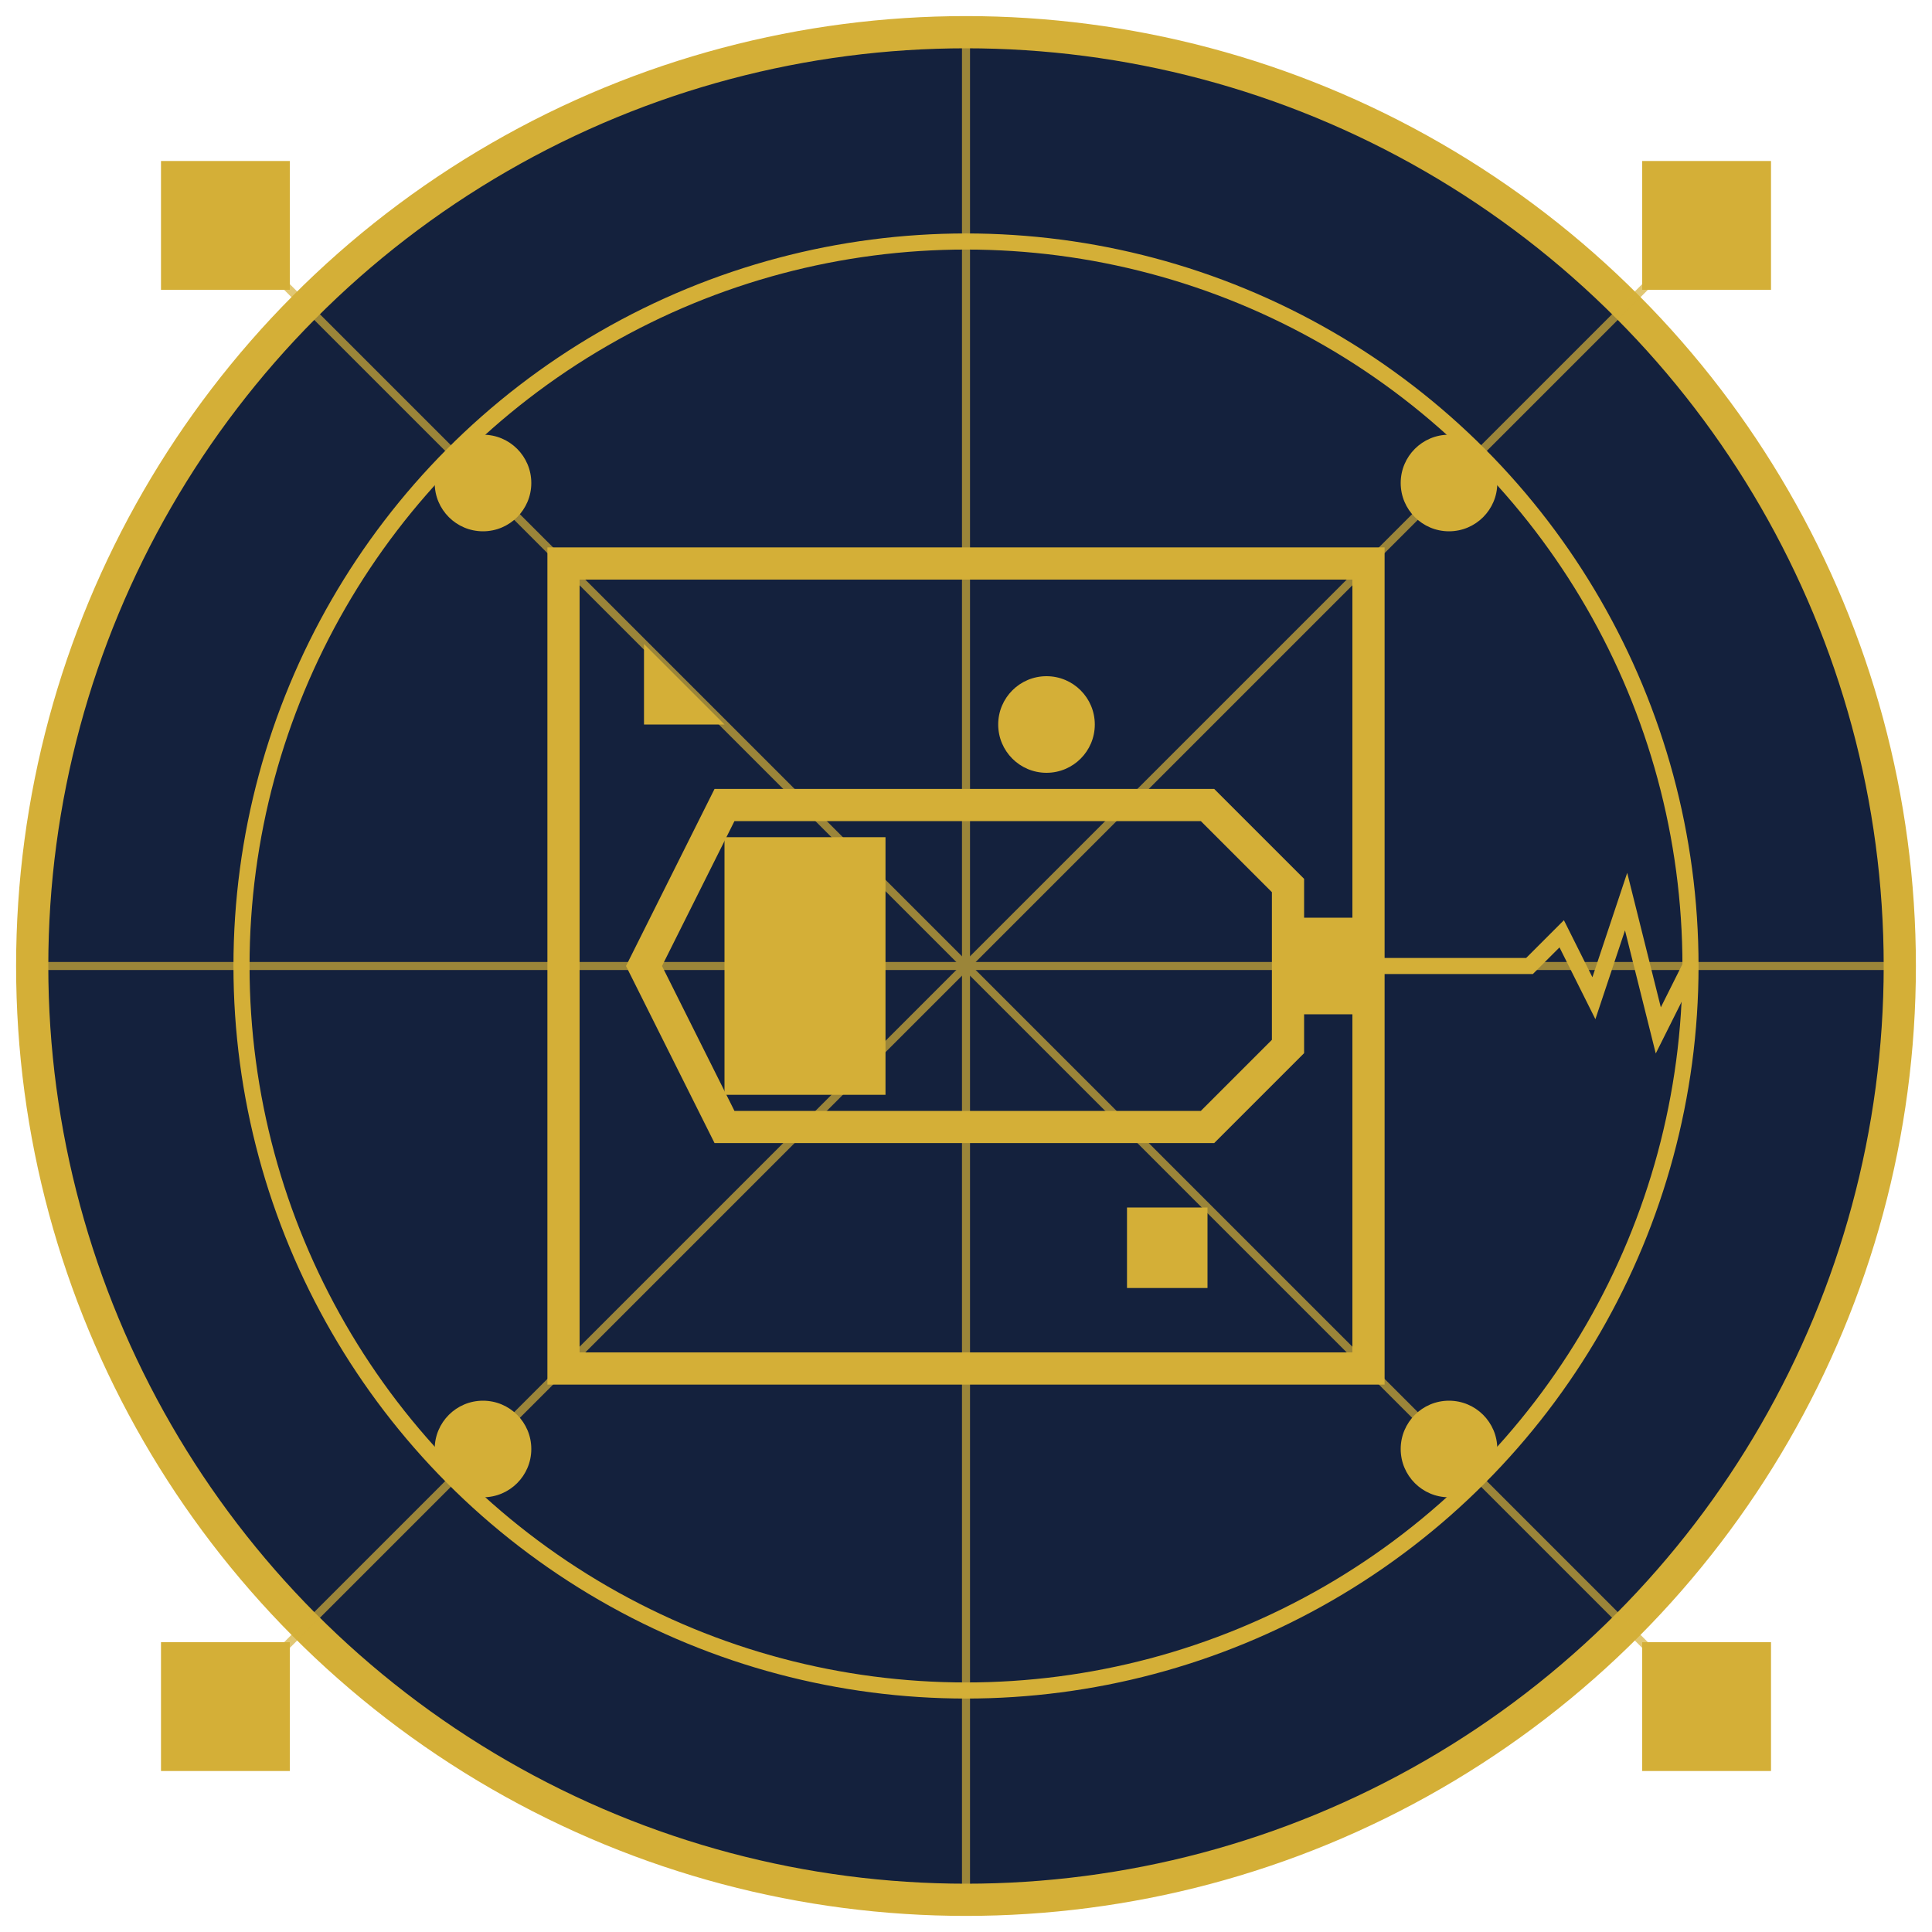 <svg width="120" height="120" viewBox="0 0 120 120" xmlns="http://www.w3.org/2000/svg">
  <!-- Art Deco Phaser Icon -->
  <circle cx="60" cy="60" r="58" fill="#14213d" stroke="#d4af37" stroke-width="2"/>
  <g stroke="#d4af37" stroke-width="0.5" opacity="0.7">
    <line x1="60" y1="60" x2="60" y2="2" />
    <line x1="60" y1="60" x2="105" y2="15" />
    <line x1="60" y1="60" x2="118" y2="60" />
    <line x1="60" y1="60" x2="105" y2="105" />
    <line x1="60" y1="60" x2="60" y2="118" />
    <line x1="60" y1="60" x2="15" y2="105" />
    <line x1="60" y1="60" x2="2" y2="60" />
    <line x1="60" y1="60" x2="15" y2="15" />
  </g>
  <circle cx="60" cy="60" r="45" fill="none" stroke="#d4af37" stroke-width="1"/>
  
  <!-- Stylized Phaser Game Element -->
  <g fill="#d4af37">
    <!-- Game world frame -->
    <rect x="35" y="35" width="50" height="50" fill="none" stroke="#d4af37" stroke-width="2"/>
    
    <!-- Phaser ray gun -->
    <path d="M45 50 L75 50 L80 55 L80 65 L75 70 L45 70 L40 60 Z" fill="none" stroke="#d4af37" stroke-width="2"/>
    <rect x="45" y="52" width="10" height="16" fill="#d4af37"/>
    <rect x="80" y="57" width="5" height="6" fill="#d4af37"/>
    
    <!-- Energy beam -->
    <path d="M85 60 L95 60 L97 58 L99 62 L101 56 L103 64 L105 60" stroke="#d4af37" stroke-width="1" fill="none"/>
    
    <!-- Game elements -->
    <circle cx="65" cy="45" r="3" fill="#d4af37"/>
    <rect x="70" y="75" width="5" height="5" fill="#d4af37"/>
    <polygon points="40,40 45,45 40,45" fill="#d4af37"/>
  </g>
  
  <g fill="#d4af37">
    <rect x="10" y="10" width="8" height="8" />
    <rect x="102" y="10" width="8" height="8" />
    <rect x="10" y="102" width="8" height="8" />
    <rect x="102" y="102" width="8" height="8" />
  </g>
  <circle cx="30" cy="30" r="3" fill="#d4af37"/>
  <circle cx="90" cy="30" r="3" fill="#d4af37"/>
  <circle cx="30" cy="90" r="3" fill="#d4af37"/>
  <circle cx="90" cy="90" r="3" fill="#d4af37"/>
</svg>